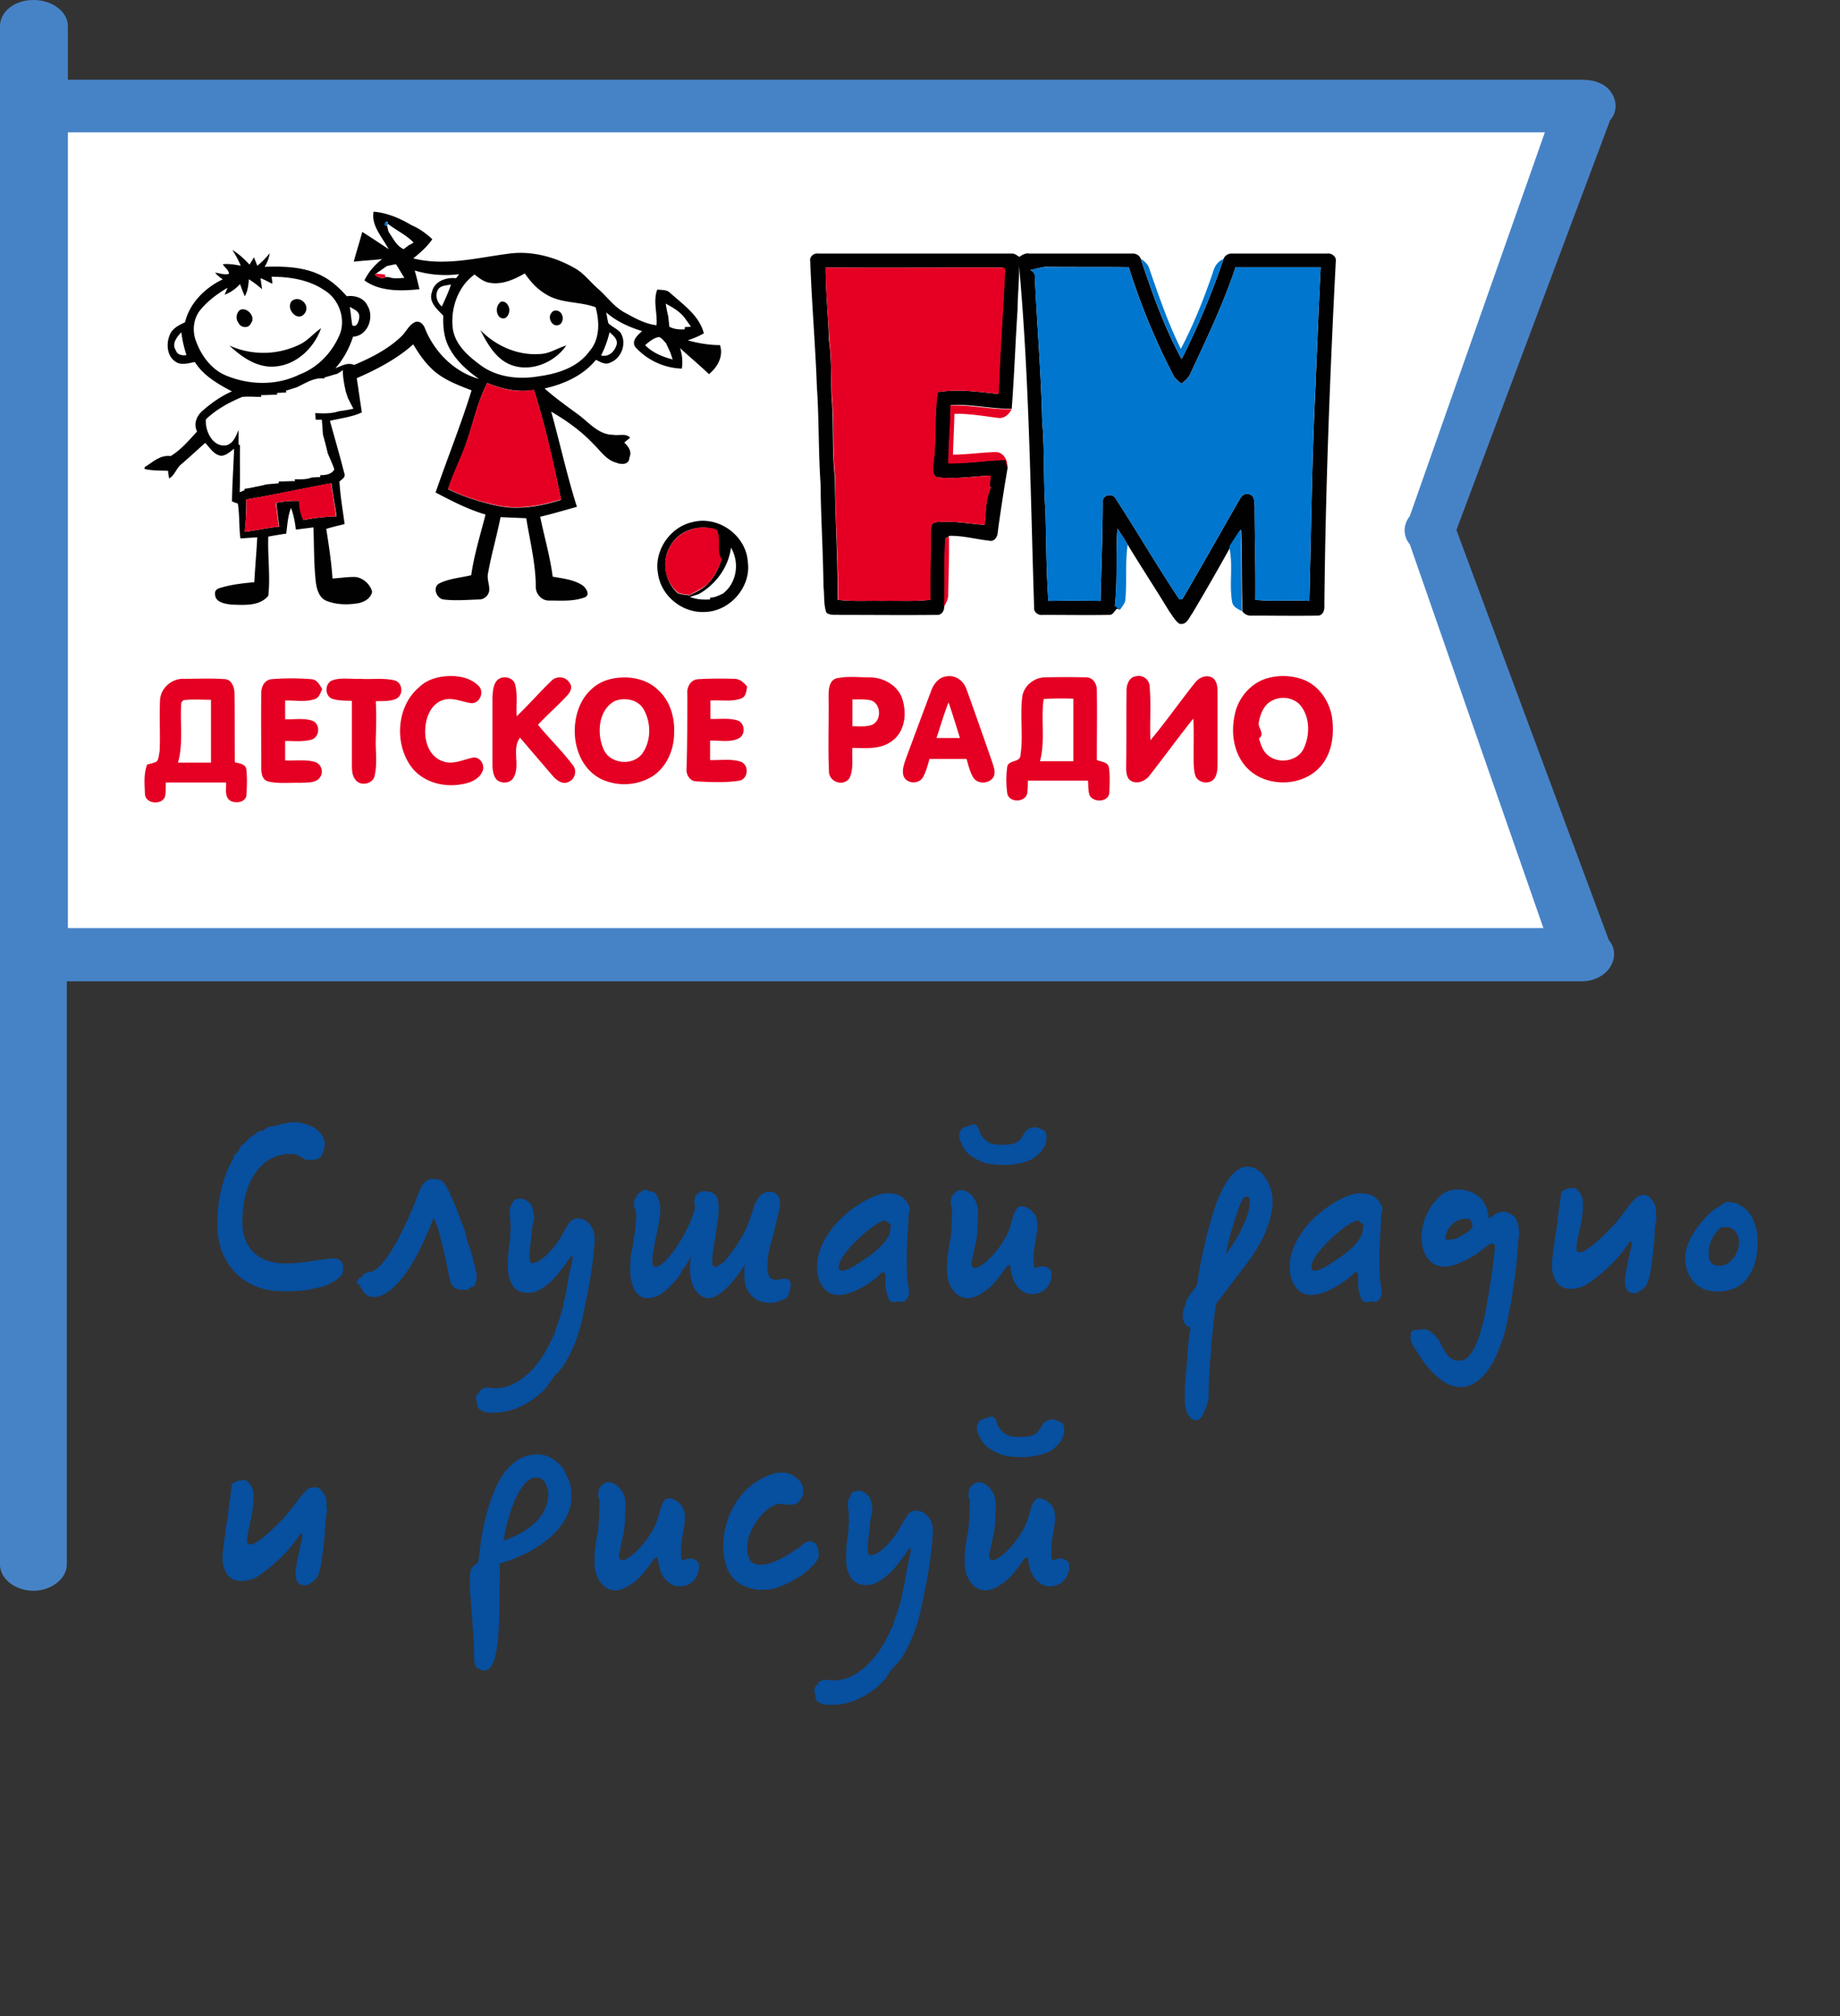 <svg width="63" height="69" fill="none" xmlns="http://www.w3.org/2000/svg"><rect width="100%" height="100%" fill="#333333" stroke="none"/><path d="M9.82 39.48l-.09.04a.401.401 0 00-.11.01 1.344 1.344 0 00-.6.3c-.16.147-.297.324-.41.53a2.719 2.719 0 00-.24.69c-.047.254-.07.514-.07.78 0 .434.127.777.38 1.03.26.254.627.38 1.1.38.153 0 .307-.007.46-.02.16-.02.31-.04.45-.06.147-.026.28-.046.4-.06.12-.02.22-.03.3-.03.153 0 .25.033.29.1.047.06.07.147.07.26 0 .007-.007.044-.02.11a.348.348 0 01-.03.1c-.047.053-.1.1-.16.14-.053.04-.117.08-.19.12a1.51 1.51 0 00-.09.05.445.445 0 00-.08.04.068.068 0 01-.05.02c-.013 0-.027.007-.04.02h-.05c-.007.007-.02.01-.04.01a.624.624 0 01-.21.04.193.193 0 01-.1.03.974.974 0 01-.1.02.62.62 0 01-.16.03 3.678 3.678 0 00-.18.02 4.8 4.8 0 01-.3.01h-.27c-.367 0-.69-.063-.97-.19a1.976 1.976 0 01-.7-.49 2.296 2.296 0 01-.43-.73 2.643 2.643 0 01-.14-.86c0-.42.043-.817.13-1.19.087-.38.217-.723.39-1.03a.2.2 0 00.05-.12c.013-.053.037-.087.07-.1a.354.354 0 00.11-.14.543.543 0 01.09-.15.21.21 0 00.09-.06.367.367 0 00.07-.09c.027 0 .043-.01.05-.03a.231.231 0 01.04-.06c.013 0 .027-.007.04-.02a.328.328 0 00.05-.04c.02-.013.053-.033.1-.06a.281.281 0 00.09-.09.798.798 0 01.12-.03.33.33 0 01.1-.02.126.126 0 01.07-.06.99.99 0 00.13-.08.903.903 0 00.16-.01.268.268 0 01.1-.02.99.99 0 01.26-.07 1.254 1.254 0 01.79.05.96.96 0 01.37.22c.14.14.21.287.21.44 0 .074-.02.164-.06.27a.662.662 0 01-.05.12.302.302 0 01-.16.12.727.727 0 01-.21.03h-.16a.28.28 0 01-.1-.06.226.226 0 00-.08-.04l-.06-.04a.57.57 0 00-.25-.07.164.164 0 00-.05.01.088.088 0 01-.04.01l-.08-.03zm6.15 4.67a.188.188 0 01-.06-.01h-.16a.246.246 0 01-.09-.02.65.65 0 01-.07-.04.188.188 0 00-.06-.01c0-.026-.013-.053-.04-.08a.266.266 0 01-.06-.09c-.026-.1-.06-.243-.1-.43a9.48 9.48 0 00-.13-.62c-.046-.22-.1-.437-.16-.65a3.004 3.004 0 00-.19-.52c-.16.407-.323.777-.49 1.11-.166.334-.34.62-.52.86-.173.233-.35.413-.53.54a.863.863 0 01-.53.2c-.1 0-.18-.026-.24-.08a.707.707 0 01-.14-.17 1.681 1.681 0 00-.1-.16c-.026-.053-.063-.08-.11-.08a.288.288 0 01.11-.11l-.05-.04a.11.11 0 00.05-.01l.04-.02c.054-.006.08-.023.08-.05-.006-.007-.01-.013-.01-.02v-.01a.214.214 0 01.12-.07c.06-.02.12-.037.18-.05.114-.027.234-.113.36-.26.127-.146.25-.32.37-.52a6.71 6.71 0 00.35-.65 12.01 12.01 0 00.51-1.18c.06-.146.097-.233.11-.26a.567.567 0 01.16-.21.36.36 0 01.25-.09c.127 0 .217.017.27.05.06.027.117.084.17.17.067.107.137.247.21.42.08.173.157.363.23.57l.06.14a.2.2 0 00.02.09.12.12 0 01.02.07.177.177 0 01.05.08c.014.027.027.07.04.13.04.08.067.17.08.27.014.1.05.217.11.35.074.233.13.44.17.62.047.18.07.307.07.38a.87.87 0 01-.01.13c0 .047-.01.07-.03.07a.176.176 0 01-.05.13c-.013.013-.033.02-.06.02a.127.127 0 00-.06.03.146.146 0 00-.07.05c-.013.02-.036.03-.07.03zm3.988.89c-.06.3-.143.587-.25.86-.1.273-.237.55-.41.83-.027.04-.06.084-.1.13l-.11.13a.395.395 0 01-.06.05 2.272 2.272 0 00-.22.3 1.15 1.15 0 01-.16.21c-.24.247-.51.44-.81.58a2.18 2.18 0 01-.99.22c-.187 0-.327-.037-.42-.11a1.018 1.018 0 01-.06-.05c-.007-.006-.013-.036-.02-.09-.014-.007-.017-.026-.01-.06 0-.033-.01-.056-.03-.07a.043.043 0 00.01-.03c0-.013-.007-.026-.02-.04a.026.026 0 01-.01-.02c.013-.013.02-.027.02-.04v-.02c-.007 0-.01-.003-.01-.01a.4.4 0 00.02-.05c0-.013.016-.03.05-.05 0-.026.013-.043.04-.05.02-.006.03-.03.03-.07a.614.614 0 01.11-.07c.04-.02.073-.03.1-.03.067 0 .117.003.15.01a.4.4 0 00.08.01h.08c.253 0 .483-.06.69-.18.213-.12.403-.27.57-.45.153-.166.287-.343.4-.53.113-.187.207-.363.28-.53a.696.696 0 01.05-.1.395.395 0 00.05-.09c.02-.08.046-.173.08-.28.04-.107.076-.21.11-.31l.1-.35v-.04a.42.42 0 01.02-.1c.053-.213.093-.413.12-.6.033-.193.066-.36.1-.5.033-.153.053-.253.06-.3a.554.554 0 00.02-.11c0-.026-.01-.04-.03-.04-.027 0-.05.017-.07.05-.02.034-.077.117-.17.25a6.77 6.77 0 01-.21.27c-.08.107-.177.21-.29.31-.107.1-.227.187-.36.26a.77.77 0 01-.39.11c-.254 0-.434-.087-.54-.26-.107-.18-.16-.38-.16-.6 0-.213.006-.397.02-.55l.05-.37a.528.528 0 00.01-.18.87.87 0 01.02-.19.514.514 0 00-.01-.1v-.1c0-.06-.004-.113-.01-.16a.626.626 0 00-.01-.12.46.46 0 01-.01-.09v-.1a.902.902 0 01.04-.15.707.707 0 00.05-.1.266.266 0 01.06-.09c0-.027.017-.04.05-.04a.33.33 0 00.1-.02.752.752 0 01.14-.01l.11.05c.046.027.09.06.13.1a.33.33 0 01.1.16c.04.16.06.277.06.35-.007.067-.023.15-.05.25-.02.093-.03.177-.03.25a3.558 3.558 0 00-.02.18c-.007.074-.017.15-.03.23l-.02.24c-.007.074-.01.137-.01.19 0 .14.037.21.11.21a.47.47 0 00.24-.09c.093-.06.186-.136.28-.23.093-.093.187-.2.28-.32.093-.127.173-.253.24-.38a4.68 4.68 0 01.21-.35.337.337 0 01.29-.16c.047 0 .1.01.16.03a.35.35 0 01.18.1.72.72 0 01.19.26c.033.087.05.21.05.37 0 .047-.007.133-.02.26-.007.12-.02.264-.04.43-.02.167-.047.354-.08.56-.034.2-.07.404-.11.61l-.15.72zm4.538-1.68a.11.11 0 00.06-.02c.02-.013.046-.03.08-.05l.11-.07a.58.58 0 00.09-.09.179.179 0 00.05-.05c.013-.026.026-.043.04-.05a.234.234 0 00.04-.06.229.229 0 01.03-.05c.013 0 .026-.013.04-.04.02-.027.04-.056.06-.09l.16-.21.04-.08a.229.229 0 01.04-.06c.113-.18.206-.366.28-.56.073-.193.136-.377.19-.55a1.269 1.269 0 01.22-.41.133.133 0 01.06-.05.224.224 0 00.07-.03.494.494 0 01.05-.03.123.123 0 01.07-.02h.08a.32.32 0 01.25.1c.066.067.1.15.1.25 0 .147-.027.313-.08.5-.047.187-.087.353-.12.5-.067.247-.124.46-.17.64-.04.18-.06.367-.06.56 0 .14.02.253.06.34.04.08.116.12.23.12.06 0 .11-.006.15-.02a.508.508 0 01.14-.02c.066 0 .12.02.16.06.04.04.06.107.06.2 0 .007-.004.02-.01.04 0 .027-.01.04-.03.04.013.014.02.033.02.06 0 .04-.024.06-.07.06.013.027.02.05.02.07 0 .047-.02.084-.06.11a.281.281 0 01-.11.07 7.162 7.162 0 01-.21.08.64.64 0 01-.22.04c-.174 0-.32-.027-.44-.08a.762.762 0 01-.28-.22.813.813 0 01-.16-.3 1.698 1.698 0 01-.04-.37v-.13c0-.047.003-.087.01-.12l.02-.1c-.1.153-.204.3-.31.44-.107.14-.217.264-.33.37-.107.107-.214.19-.32.25a.56.56 0 01-.29.1c-.174 0-.324-.09-.45-.27-.127-.18-.19-.43-.19-.75a2.554 2.554 0 01.04-.42l-.2.35a.257.257 0 01-.06.06.55.55 0 00-.1.18.402.402 0 01-.06.1c-.147.2-.314.373-.5.52a.891.891 0 01-.59.23c-.174 0-.314-.09-.42-.27-.107-.18-.16-.43-.16-.75 0-.18.01-.346.03-.5a4.466 4.466 0 01.07-.29.308.308 0 00.01-.13c0-.033.006-.077.02-.13a5.57 5.57 0 00.08-.74.57.57 0 00-.04-.23.587.587 0 01-.04-.22c0-.093.026-.157.08-.19l.04-.1c.02-.033.046-.05.08-.05a.584.584 0 01.08-.07.18.18 0 01.11-.03.25.25 0 01.13.03c.04.02.08.03.12.03.026 0 .05.014.07.04a.2.2 0 01.06.07c.033.053.063.12.09.2a.82.82 0 01.04.26c0 .14-.014.294-.04.46-.027.16-.06.324-.1.49-.034.167-.064.33-.09.49-.027.154-.04.29-.04.41 0 .1.036.15.11.15.086 0 .196-.066.33-.2.133-.133.266-.3.4-.5.133-.2.256-.416.37-.65.12-.24.203-.46.25-.66a.681.681 0 00-.01-.11.725.725 0 01-.01-.12c0-.113.033-.2.1-.26a.348.348 0 01.22-.09.9.9 0 01.19.02.3.3 0 01.17.07.33.33 0 01.11.17c.026.08.04.19.04.33s-.014.294-.04.46c-.02.16-.044.324-.07.49l-.08.49c-.02.154-.03.29-.03.41 0 .1.036.15.11.15zm5.832.75a1.651 1.651 0 01-.01-.2v-.23c0-.06-.01-.096-.03-.11-.013-.02-.026-.03-.04-.03-.026 0-.05.01-.07.03l-.07.07a2 2 0 01-.26.21c-.106.08-.223.154-.35.22-.126.074-.26.133-.4.18-.14.047-.27.07-.39.07a.634.634 0 01-.32-.08.797.797 0 01-.23-.22 1.037 1.037 0 01-.14-.3 1.566 1.566 0 01-.04-.36c0-.113.01-.227.03-.34.02-.073.044-.153.07-.24a2.733 2.733 0 01.16-.36.523.523 0 00.05-.08c.02-.027.04-.057.06-.09.1-.166.234-.333.4-.5.167-.166.347-.316.54-.45.2-.14.397-.25.59-.33.194-.087.364-.13.51-.13.1 0 .194.01.28.03a.62.62 0 01.41.32c.047.067.07.14.07.22 0 .034-.01.07-.03.11-.013.26-.026.5-.04.72a19.31 19.31 0 00-.03.57v.41c0 .207.007.394.02.56.02.167.04.287.06.36 0 .053-.003.1-.01.14a.21.21 0 01-.03.11.523.523 0 01-.05.08.275.275 0 01-.08.07.162.162 0 01-.07.02.22.22 0 01-.07-.01.22.22 0 00-.07-.01c-.046.007-.07.017-.07.03-.146 0-.233-.043-.26-.13a6.549 6.549 0 01-.09-.33zm.17-2.22a.096.096 0 01-.07-.03.231.231 0 01-.06-.04.096.096 0 00-.04-.05c-.093 0-.23.063-.41.19-.173.12-.35.267-.53.44-.18.167-.336.34-.47.52-.133.18-.2.33-.2.45 0 .08.037.12.11.12.04 0 .1-.013.18-.04.087-.033.187-.087.3-.16.087-.053.184-.117.29-.19a3.24 3.24 0 00.64-.53c.094-.106.167-.22.22-.34l.03-.18a.974.974 0 00.01-.16zm4.844 2.4a.55.55 0 01-.35-.11.826.826 0 01-.23-.25 1.358 1.358 0 01-.12-.31 2.054 2.054 0 01-.05-.29c-.013-.02-.026-.03-.04-.03-.026 0-.06.024-.1.07-.04.053-.086.12-.14.2a6.113 6.113 0 01-.22.28 1.91 1.91 0 01-.46.4c-.18.12-.346.18-.5.18-.193 0-.36-.09-.5-.27-.14-.18-.21-.43-.21-.75 0-.16.01-.313.03-.46a6.92 6.92 0 01.07-.43c.027-.133.044-.273.05-.42.007-.147.014-.306.02-.48v-.15a.863.863 0 00.01-.12c0-.013-.003-.023-.01-.03a.112.112 0 01-.03-.08.292.292 0 00-.01-.07v-.05a.18.18 0 00.01-.06.37.37 0 01.12-.23c.067-.066.14-.1.22-.1.094 0 .18.03.26.09.087.06.157.137.21.23.047.074.077.15.09.23.02.073.03.147.03.22a.825.825 0 01-.01.15v.11c0 .053-.003.114-.01.18 0 .067-.003.137-.01.21l-.02.2a1.36 1.36 0 01-.02.14l-.05.2c-.013.08-.03.16-.05.24-.013.074-.026.14-.04.2a.74.74 0 00-.02.12c0 .053.01.09.03.11a.22.22 0 00.09.04c.06 0 .15-.043.27-.13.127-.093.254-.213.38-.36.134-.146.254-.313.36-.5.114-.193.194-.386.24-.58.054-.213.107-.356.16-.43.054-.08.107-.12.16-.12a.55.55 0 01.38.17c.127.113.19.28.19.5 0 .113-.013.23-.04.35l-.05.31a2.42 2.42 0 00-.03.23 3.47 3.47 0 00-.01.26v.17c.007.06.02.103.04.13.014 0 .04-.006.08-.02a.54.54 0 01.22-.04.36.36 0 01.18.07l.05.05a.229.229 0 01.04.06v.16a.864.864 0 01-.05.21.646.646 0 01-.12.19.526.526 0 01-.2.15.643.643 0 01-.29.06zm-.93-4.42c-.213 0-.403-.013-.57-.04a1.576 1.576 0 01-.5-.21 1.042 1.042 0 01-.31-.27 1.899 1.899 0 01-.17-.35.41.41 0 01-.02-.13c0-.093.03-.17.09-.23a.273.273 0 01.12-.07l.14-.04a.223.223 0 00.07-.03.2.2 0 01.09-.02c.034 0 .067.02.1.06a.47.47 0 01.09.2.6.6 0 00.15.23.666.666 0 00.28.18c.094.02.214.03.36.03.18 0 .324-.02.43-.06.107-.04.204-.14.29-.3.08-.16.217-.24.41-.24.034 0 .074.014.12.04l.13.05c.08.033.12.123.12.27a.597.597 0 01-.05.25 1.057 1.057 0 01-.7.58 2.42 2.42 0 01-.67.1zm6.272 8.55a1.153 1.153 0 01-.1-.29c-.014-.1-.02-.233-.02-.4 0-.173.01-.363.03-.57.02-.206.04-.45.06-.73.006-.113.016-.257.03-.43.02-.173.046-.363.08-.57a.188.188 0 01-.12-.05.34.34 0 01-.08-.09.572.572 0 01-.07-.25c0-.073.006-.136.02-.19a.905.905 0 01.07-.18c0-.047.013-.1.04-.16.026-.053.06-.11.1-.17l.25-.34.09-.53c.053-.293.123-.63.21-1.01.093-.38.206-.776.34-1.19.046-.14.106-.287.18-.44a2.75 2.75 0 01.25-.44 1.61 1.61 0 01.3-.33.57.57 0 01.35-.13.64.64 0 01.37.11.94.94 0 01.27.29c.08.114.14.24.18.38.04.14.06.273.06.4 0 .2-.03.4-.09.6-.054.2-.124.393-.21.58a5.283 5.283 0 01-.56.92l-1.08 1.42a.262.262 0 00-.01.08c-.02.14-.04.29-.06.45-.014.167-.03.324-.05.47a15.15 15.15 0 01-.04.38c-.007.114-.01.19-.01.23-.034.373-.057.683-.07.93-.007.253-.01.453-.01.6 0 .047-.007.1-.02.16a1.573 1.573 0 01-.12.36.727.727 0 01-.06.14.382.382 0 01-.13.14c-.04.027-.07.04-.09.04a.264.264 0 01-.15-.04.831.831 0 01-.13-.15zm1.29-5.5c.106-.14.21-.29.31-.45.1-.16.186-.32.26-.48.08-.16.14-.313.18-.46.046-.153.07-.287.07-.4 0-.12-.04-.18-.12-.18-.047 0-.094.04-.14.12a2.26 2.26 0 00-.13.3c-.04.114-.08.237-.12.37l-.12.38a9.215 9.215 0 00-.15.61l-.04.19zm4.536 1.19a1.651 1.651 0 01-.01-.2v-.23c0-.06-.01-.096-.03-.11-.013-.02-.027-.03-.04-.03-.027 0-.05.01-.07.03l-.07.07c-.06.06-.147.13-.26.21a2.61 2.61 0 01-.35.22c-.127.074-.26.133-.4.18-.14.047-.27.07-.39.07a.634.634 0 01-.32-.08.796.796 0 01-.23-.22 1.037 1.037 0 01-.14-.3 1.566 1.566 0 01-.04-.36c0-.113.01-.227.03-.34.02-.073.043-.153.07-.24a2.714 2.714 0 01.16-.36.53.53 0 00.05-.08c.02-.027.04-.057.06-.09.1-.166.233-.333.4-.5.167-.166.347-.316.54-.45.2-.14.397-.25.59-.33.193-.087.363-.13.51-.13.1 0 .193.01.28.03a.62.62 0 01.41.32c.047.067.07.14.07.22 0 .034-.01.07-.03.11-.013.26-.027.5-.04.72a19.31 19.31 0 00-.03.57v.41c0 .207.007.394.02.56.02.167.04.287.06.36a.87.87 0 01-.01.14.21.21 0 01-.03.11.53.53 0 01-.05.08.275.275 0 01-.08.07.162.162 0 01-.07.02.22.22 0 01-.07-.01.22.22 0 00-.07-.01c-.047.007-.07.017-.07.03-.147 0-.233-.043-.26-.13a6.549 6.549 0 01-.09-.33zm.17-2.22a.096.096 0 01-.07-.03.231.231 0 01-.06-.04.096.096 0 00-.04-.05c-.093 0-.23.063-.41.19-.173.12-.35.267-.53.44-.18.167-.337.34-.47.52-.133.18-.2.33-.2.45 0 .08.037.12.11.12.04 0 .1-.013.18-.04.087-.033.187-.087.3-.16.087-.053.183-.117.29-.19a3.251 3.251 0 00.64-.53 1.35 1.35 0 00.22-.34c.013-.086.023-.146.03-.18a.974.974 0 00.01-.16zm3.324 5.58a.926.926 0 01-.38-.08 1.51 1.51 0 01-.34-.21 3.134 3.134 0 01-.31-.29 5.49 5.49 0 01-.26-.32l-.18-.28a5.737 5.737 0 01-.17-.26.66.66 0 00-.04-.11.143.143 0 01-.02-.08c-.007-.007-.01-.027-.01-.06a.11.11 0 01.01-.05.088.088 0 00.01-.04.076.076 0 00-.01-.03v-.03c0-.007.007-.023.02-.05.013-.02.04-.036.08-.05a.43.43 0 01.11-.02l.05.01c.013 0 .023-.003.03-.01h.02a.356.356 0 01.13-.02c.113 0 .243.073.39.22a.957.957 0 01.18.25c.047.1.097.194.15.28a.82.82 0 00.19.23c.073.067.173.1.3.1s.237-.05.33-.15c.093-.1.173-.227.24-.38.073-.153.133-.32.18-.5a7.872 7.872 0 00.23-1.06c.04-.22.077-.443.11-.67.04-.233.07-.453.09-.66a6.77 6.77 0 00.05-.51c-.027-.053-.057-.08-.09-.08a.268.268 0 00-.13.05 2.755 2.755 0 00-.27.2c-.06.053-.14.11-.24.17a3.195 3.195 0 01-.68.32c-.113.034-.217.05-.31.05a.708.708 0 01-.37-.09.955.955 0 01-.25-.24 1.11 1.11 0 01-.13-.33c-.027-.12-.04-.24-.04-.36 0-.306.083-.61.25-.91.087-.166.213-.327.38-.48a.843.843 0 01.59-.23c.24 0 .46.06.66.18.227.16.36.383.4.67a.146.146 0 01.01.09c0 .02.007.037.02.05l.12-.08a.554.554 0 01.16-.1.644.644 0 01.25-.05.5.5 0 01.2.08.4.4 0 01.2.17c.013.034.03.08.05.14.02.06.03.117.03.17a.4.4 0 01.01.08c.007.02.01.037.01.05v.05c-.013.087-.033.303-.06.65-.02.34-.067.747-.14 1.22-.047.334-.1.637-.16.91-.053.28-.107.514-.16.7-.053.18-.123.373-.21.58-.08.207-.183.4-.31.58-.12.18-.26.327-.42.44a.892.892 0 01-.55.18zm-.42-5.04a.874.874 0 00.45-.13c.153-.086.277-.176.37-.27v-.04c.007-.007.01-.017.01-.03a.361.361 0 00-.08-.21c-.02-.026-.05-.04-.09-.04-.233 0-.413.07-.54.21a.812.812 0 00-.22.44c0 .047.033.07.1.07zm6.833 1.47a.402.402 0 01-.06.1.516.516 0 01-.1.11 1.3 1.3 0 01-.15.1.227.227 0 01-.15.05.353.353 0 01-.14-.03.21.21 0 01-.14-.14.645.645 0 01-.04-.24v-.1a14.104 14.104 0 01.2-1 .833.833 0 00.03-.22c0-.026-.006-.04-.02-.04-.026 0-.056.023-.09.07a4.393 4.393 0 01-.46.58c-.113.12-.256.257-.43.41-.16.14-.33.27-.51.39-.18.114-.376.17-.59.17a.552.552 0 01-.47-.23.951.951 0 01-.16-.54c0-.067.004-.143.01-.23a2.82 2.82 0 00.03-.27l.04-.26c.014-.087.02-.157.02-.21.014-.087.034-.2.06-.34.027-.14.04-.257.04-.35l.05-.34a.93.93 0 00.02-.18.966.966 0 01.03-.16.297.297 0 00.01-.07v-.07c0-.053.014-.083.04-.09a.45.45 0 01.16-.08.231.231 0 01.13-.02c.04 0 .067-.007.08-.02.074 0 .144.047.21.14a.652.652 0 01.12.25c.007.02.01.05.01.09v.12c0 .114-.006.224-.02.33a8.56 8.56 0 01-.05.34l-.05.2c-.013.08-.03.16-.05.24-.013.08-.026.154-.04.22-.006.06-.01.104-.01.13a.3.3 0 00.02.11c.02.027.057.04.11.04.06 0 .15-.043.27-.13.12-.086.247-.19.38-.31.14-.127.274-.257.4-.39.134-.14.24-.263.32-.37.127-.166.23-.303.31-.41.087-.106.164-.19.23-.25.067-.066.167-.1.3-.1.067 0 .124.027.17.08a.918.918 0 01.13.16c.054.087.08.184.08.29 0 .1.007.203.02.31a.178.178 0 01-.02.08.177.177 0 00-.02.08l-.02.26-.02.33a14.6 14.6 0 01-.1.86 2.58 2.58 0 01-.11.51l-.01.04zm2.376.3a1.15 1.15 0 01-.5-.1.987.987 0 01-.33-.26 1.37 1.37 0 01-.2-.36 1.386 1.386 0 01.06-.97c.08-.18.177-.346.29-.5l.14-.18c.06-.073.12-.14.18-.2.067-.067.13-.127.19-.18a.627.627 0 01.16-.11.795.795 0 00.2-.13.257.257 0 01.19-.07c.16 0 .303.04.43.12a.98.98 0 01.32.3c.087.127.15.27.19.43.047.16.07.323.07.49 0 .527-.117.947-.35 1.26-.233.307-.58.46-1.04.46zm.24-2.2a.327.327 0 00-.08.01c-.027 0-.05.01-.07.03a1.5 1.5 0 00-.26.35c-.033.06-.063.14-.09.24-.02.093-.03.197-.03.31 0 .114.03.207.09.28.06.067.157.1.29.1.08 0 .16-.02.24-.06a.774.774 0 00.21-.18.98.98 0 00.15-.26c.04-.1.06-.206.06-.32a.53.53 0 00-.12-.34.362.362 0 00-.3-.16h-.09zM10.9 53.9a.396.396 0 01-.06.1.516.516 0 01-.1.11 1.46 1.46 0 01-.15.1.227.227 0 01-.15.05.353.353 0 01-.14-.03.21.21 0 01-.14-.14.645.645 0 01-.04-.24v-.1a14.104 14.104 0 01.2-1 .833.833 0 00.03-.22c0-.026-.007-.04-.02-.04-.027 0-.057.023-.09.07a4.38 4.38 0 01-.46.58c-.113.12-.257.257-.43.41-.16.14-.33.27-.51.39-.18.114-.377.17-.59.17a.552.552 0 01-.47-.23.952.952 0 01-.16-.54c0-.067.003-.143.01-.23.013-.087.023-.176.03-.27.013-.093.027-.18.04-.26.013-.087.02-.157.02-.21.013-.087.033-.2.06-.34.027-.14.04-.257.04-.35l.05-.34a.928.928 0 00.02-.18.98.98 0 01.03-.16.294.294 0 00.01-.07v-.07c0-.053.013-.083.04-.09a.45.45 0 01.16-.08.238.238 0 01.13-.02c.04 0 .067-.007.08-.02.073 0 .143.047.21.14a.65.65 0 01.12.25c.007.02.01.05.01.09v.12c0 .114-.007.224-.02.33-.013.107-.03.22-.05.34l-.05.2c-.013.08-.03.16-.05.24-.013.08-.027.154-.04.22-.007.06-.01.104-.01.13a.3.3 0 00.02.11c.02.027.057.04.11.04.06 0 .15-.043.27-.13.12-.086.247-.19.38-.31.14-.127.273-.257.4-.39.133-.14.24-.263.32-.37.127-.166.23-.303.31-.41a2.32 2.32 0 01.23-.25c.067-.066.167-.1.3-.1.067 0 .123.027.17.08a.914.914 0 01.13.16c.053.087.08.184.08.29 0 .1.007.203.02.31a.178.178 0 01-.02.08.178.178 0 00-.02.08c-.007.074-.013.16-.02.26l-.02.33c-.033.36-.067.647-.1.86a2.573 2.573 0 01-.11.51l-.01.04zm5.504 3.2a.13.13 0 01-.12-.07.56.56 0 01-.04-.16 1.282 1.282 0 01-.01-.16c0-.253-.01-.503-.03-.75a23.11 23.11 0 00-.05-.72 15.85 15.85 0 00-.05-.64c-.013-.2-.02-.38-.02-.54 0-.12.007-.21.02-.27a.45.45 0 01.07-.15.288.288 0 01.09-.09.901.901 0 00.11-.08c.034-.273.064-.503.09-.69.027-.187.05-.33.07-.43.18-.873.424-1.52.73-1.94.314-.42.687-.63 1.12-.63.207 0 .387.05.54.15.16.1.294.233.4.4.014.027.03.064.05.11.02.04.03.07.03.09.02.027.04.063.06.11a.573.573 0 01.06.18 2.029 2.029 0 01.04.39c0 .3-.08.577-.24.83-.153.247-.35.467-.59.66a4 4 0 01-.8.5 5.46 5.46 0 01-.82.31c-.006.434-.01.84-.01 1.22s-.01.724-.03 1.03a4.95 4.95 0 01-.09.8c-.04.22-.1.383-.18.49a.274.274 0 01-.15.1.392.392 0 01-.05.02.164.164 0 01-.05.01.146.146 0 01-.09-.03.395.395 0 00-.06-.05zm2.22-6.42a.38.38 0 00-.28-.11c-.113 0-.223.053-.33.16-.106.107-.21.257-.31.45-.093.187-.18.41-.26.67a7.09 7.09 0 00-.2.85.026.026 0 01-.01.02v.01c.494-.166.874-.39 1.14-.67.267-.28.4-.603.4-.97a.36.36 0 00-.02-.12l-.04-.12a.247.247 0 01-.03-.06c0-.026-.006-.047-.02-.06l-.04-.05zm4.648 3.61a.55.55 0 01-.35-.11.826.826 0 01-.23-.25 1.358 1.358 0 01-.12-.31 2.054 2.054 0 01-.05-.29c-.013-.02-.027-.03-.04-.03-.027 0-.06.024-.1.07-.04.053-.087.12-.14.2a6.113 6.113 0 01-.22.28 1.91 1.91 0 01-.46.4c-.18.12-.347.18-.5.18-.193 0-.36-.09-.5-.27-.14-.18-.21-.43-.21-.75 0-.16.01-.313.03-.46.02-.153.043-.297.07-.43.027-.133.043-.273.05-.42l.02-.48v-.15a.863.863 0 00.01-.12c0-.013-.003-.023-.01-.03a.112.112 0 01-.03-.08.292.292 0 00-.01-.07v-.05a.18.18 0 00.01-.06.37.37 0 01.12-.23c.067-.066.14-.1.22-.1.093 0 .18.03.26.09.087.06.157.137.21.23.047.074.077.15.09.23.02.073.03.147.03.22a.825.825 0 01-.01.15v.11c0 .053-.003.114-.01.18 0 .067-.003.137-.01.21l-.02.2c-.007.06-.013.107-.02.14l-.05.2c-.013.08-.03.16-.05.24-.013.074-.027.14-.04.2a.74.74 0 00-.02.12c0 .053.01.09.03.11a.22.22 0 00.09.04c.06 0 .15-.043.27-.13a2.33 2.33 0 00.38-.36c.133-.146.253-.313.36-.5a2.15 2.15 0 00.24-.58c.053-.213.107-.356.16-.43.053-.08.107-.12.16-.12a.55.55 0 01.38.17c.127.113.19.28.19.5 0 .113-.013.23-.04.35l-.05.31a2.42 2.42 0 00-.03.23c-.007.08-.01.167-.01.26v.17c.007.06.02.103.04.13a.3.3 0 00.08-.02.54.54 0 01.22-.04.36.36 0 01.18.07l.05.05a.229.229 0 01.04.06v.16a.864.864 0 01-.05.21.646.646 0 01-.12.19.526.526 0 01-.2.15.643.643 0 01-.29.06zm4.593-1.5c.04.014.073.047.1.1.046.093.07.203.07.33a.3.3 0 01-.05.16.497.497 0 01-.09.13c-.067.067-.127.13-.18.19a1.595 1.595 0 01-.19.16c-.074.053-.17.114-.29.18a2.311 2.311 0 01-.36.19c-.087.04-.164.07-.23.09a.897.897 0 01-.19.06.876.876 0 01-.19.02 2.45 2.45 0 01-.24.01 1.15 1.15 0 01-.38-.07 1.28 1.28 0 01-.27-.11 1.126 1.126 0 01-.47-.53 2.183 2.183 0 01-.14-.83 2.818 2.818 0 01.25-1.11c.08-.166.166-.316.26-.45a2.588 2.588 0 01.51-.52 3.22 3.22 0 01.28-.18c.1-.053.206-.1.32-.14.113-.047.253-.07.42-.07.166 0 .323.064.47.19a.541.541 0 01.22.55.395.395 0 01-.03.08.503.503 0 01-.16.22c-.054.04-.14.06-.26.06-.074 0-.13-.003-.17-.01a.564.564 0 00-.17-.02c-.107 0-.227.047-.36.14a1.611 1.611 0 00-.36.35c-.114.147-.21.31-.29.49-.074.173-.11.35-.11.53 0 .167.03.303.09.41.066.107.186.16.36.16.153 0 .296-.026.43-.08.14-.06.253-.113.34-.16a2.64 2.64 0 00.24-.14c.1-.067.186-.123.26-.17a.83.83 0 00.16-.12.47.47 0 01.12-.09.576.576 0 01.17-.04c.04 0 .076.014.11.04zm3.675 2.25c-.06.3-.143.587-.25.86-.1.273-.237.55-.41.83-.027.04-.06.084-.1.13l-.11.13a.395.395 0 01-.06.05 2.289 2.289 0 00-.22.3 1.145 1.145 0 01-.16.21c-.24.247-.51.44-.81.58-.293.147-.623.22-.99.22-.187 0-.327-.037-.42-.11a1.098 1.098 0 01-.06-.05c-.007-.006-.013-.036-.02-.09-.013-.007-.017-.026-.01-.06 0-.033-.01-.056-.03-.07.007-.006.01-.017.01-.03 0-.013-.007-.026-.02-.04a.026.026 0 01-.01-.02c.013-.013.02-.027.02-.04v-.02c-.007 0-.01-.003-.01-.01a.386.386 0 00.02-.05c0-.013.017-.03.05-.05 0-.026.013-.043.04-.05.02-.006.03-.03.03-.07a.614.614 0 01.11-.07c.04-.02.073-.03.1-.03.067 0 .117.003.15.01a.4.4 0 00.08.01h.08c.253 0 .483-.06.69-.18.213-.12.403-.27.57-.45a3.35 3.35 0 00.4-.53c.113-.187.207-.363.28-.53a.696.696 0 01.05-.1.391.391 0 00.05-.09c.02-.08.047-.173.08-.28.04-.107.077-.21.11-.31l.1-.35v-.04c0-.02.007-.053.02-.1.053-.213.093-.413.12-.6.033-.193.067-.36.1-.5.033-.153.053-.253.06-.3a.554.554 0 00.02-.11c0-.026-.01-.04-.03-.04-.027 0-.05.017-.07.05-.02.034-.077.117-.17.25a6.588 6.588 0 01-.21.27c-.08.107-.177.21-.29.31-.107.1-.227.187-.36.26a.77.77 0 01-.39.11c-.253 0-.433-.087-.54-.26-.107-.18-.16-.38-.16-.6 0-.213.007-.397.02-.55l.05-.37a.526.526 0 00.01-.18.9.9 0 01.02-.19.506.506 0 00-.01-.1v-.1c0-.06-.003-.113-.01-.16a.618.618 0 00-.01-.12.46.46 0 01-.01-.09v-.1a.912.912 0 01.04-.15.696.696 0 00.05-.1.266.266 0 01.06-.09c0-.027.017-.04.05-.04a.33.33 0 00.1-.02.752.752 0 01.14-.01l.11.05c.047.027.09.06.13.1a.33.33 0 01.1.16c.04.16.06.277.06.35a1.64 1.64 0 01-.05.25c-.02.093-.03.177-.03.25a3.678 3.678 0 00-.02.18c-.007.074-.017.15-.03.23l-.02.24c-.007.074-.01.137-.01.19 0 .14.037.21.11.21.067 0 .147-.03.24-.09s.187-.136.28-.23c.093-.093.187-.2.28-.32.093-.127.173-.253.24-.38a4.68 4.68 0 01.21-.35.337.337 0 01.29-.16c.047 0 .1.01.16.03a.348.348 0 01.18.1.718.718 0 01.19.26c.033.087.05.21.05.37 0 .047-.007.133-.02.26-.007.12-.02.264-.04.43-.02.167-.047.354-.08.56-.033.2-.07.404-.11.61l-.15.72zm4.408-.75a.55.55 0 01-.35-.11.826.826 0 01-.23-.25 1.358 1.358 0 01-.12-.31 2.04 2.04 0 01-.05-.29c-.014-.02-.027-.03-.04-.03-.027 0-.06.024-.1.07-.04.053-.087.12-.14.2a6.185 6.185 0 01-.22.28c-.127.154-.28.287-.46.4-.18.12-.347.18-.5.18-.194 0-.36-.09-.5-.27-.14-.18-.21-.43-.21-.75 0-.16.01-.313.03-.46.02-.153.043-.297.07-.43.026-.133.043-.273.05-.42l.02-.48v-.15a.863.863 0 00.01-.12.045.045 0 00-.01-.03.11.11 0 01-.03-.08.292.292 0 00-.01-.07v-.05a.21.21 0 00.01-.06.37.37 0 01.12-.23c.066-.066.14-.1.22-.1.093 0 .18.03.26.09.086.06.156.137.21.23.046.074.076.15.09.23.02.073.03.147.03.22a.825.825 0 01-.01.15v.11c0 .053-.004.114-.01.18 0 .067-.004.137-.01.21l-.02.2a2.31 2.31 0 01-.02.14l-.05.2c-.014.08-.03.16-.05.24l-.04.2c-.014.06-.02.1-.02.12 0 .053.01.09.03.11a.22.22 0 00.09.04c.06 0 .15-.043.27-.13.126-.093.253-.213.38-.36.133-.146.253-.313.36-.5a2.15 2.15 0 00.24-.58c.053-.213.106-.356.16-.43.053-.08.106-.12.16-.12a.55.55 0 01.38.17c.126.113.19.28.19.5 0 .113-.014.23-.04.35l-.05.31a2.42 2.42 0 00-.03.23c-.007.08-.01.167-.01.26v.17c.006.06.02.103.04.13a.33.33 0 00.08-.02.54.54 0 01.22-.04c.046 0 .106.023.18.07l.05.05a.231.231 0 01.04.06v.16a.65.65 0 01-.17.4.527.527 0 01-.2.15.643.643 0 01-.29.06zm-.93-4.42c-.214 0-.404-.013-.57-.04a1.575 1.575 0 01-.5-.21 1.04 1.04 0 01-.31-.27 1.893 1.893 0 01-.17-.35.41.41 0 01-.02-.13c0-.093.03-.17.09-.23a.272.272 0 01.12-.07l.14-.04a.223.223 0 00.07-.03.2.2 0 01.09-.02c.033 0 .066.02.1.06a.47.47 0 01.09.2c.026.08.076.157.15.23a.666.666 0 00.28.18c.093.02.213.03.36.03.18 0 .323-.02.43-.06.106-.04.203-.14.29-.3.08-.16.216-.24.41-.24.033 0 .073.014.12.04l.13.05c.08.033.12.123.12.27a.598.598 0 01-.05.25 1.057 1.057 0 01-.7.58 2.43 2.43 0 01-.67.1z" fill="#074F9F"/><path d="M49.867 18.14L55.13 4.112c.239-.264.239-.641.05-.93-.188-.302-.565-.453-.992-.453H2.324V.893c0-.49-.527-.893-1.18-.893C.476 0 0 .415 0 .893V53.55c0 .49.528.894 1.143.894.616 0 1.144-.416 1.144-.894V33.587h51.852c.427 0 .804-.189.992-.49.188-.303.188-.642-.05-.932L49.867 18.14z" fill="#4683C6"/><path d="M2.325 31.751V4.529h50.57l-4.624 13.133c-.238.302-.238.68 0 .969l4.574 13.133H2.325v-.013z" fill="#fff"/><path fill-rule="evenodd" clip-rule="evenodd" d="M12.792 7.245c.465.038.904.227 1.306.466.264.113.49.276.704.478-.176.251-.415.465-.653.654 1.093.276 2.198-.025 3.291-.164.767-.1 1.558.113 2.224.49.327.177.54.479.817.718.289.251.515.578.854.78.364.201.729.415 1.143.465.038-.402-.125-.83.026-1.22.138.013.301 0 .414.088.453.415 1.018.78 1.181 1.409-.176.1-.364.176-.552.239.364.1.728.163 1.105.163.126.39-.088.755-.377.994-.314-.302-.666-.591-.992-.893.075.226.1.465.062.704a2.25 2.25 0 01-1.595-.742c-.138-.213.088-.415.238-.54-.44-.139-.879-.328-1.23-.642.024.126.037.252.075.377.125.113.276.176.402.302.238.34.063.88-.327 1.032-.176.1-.352-.013-.503-.088-.44.54-1.093.83-1.759.98.352.315.742.592 1.119.869.39.277.716.717 1.231.717.188.037.44-.063.578.1-.05.038-.15.126-.201.164.138.138.276.302.176.516 0 .239-.264.251-.44.176-.352-.088-.553-.415-.804-.654-.415-.44-.917-.793-1.432-1.095.301 1.082.54 2.19.88 3.258-.416.114-.83.24-1.257.34.138.68.339 1.359.427 2.05.352.063.729.101 1.03.302.113.088.264.315.076.403-.39.15-.817.113-1.22.113-.25.013-.464-.214-.464-.465 0-.793-.201-1.573-.327-2.353l-.88-.037c-.125.641-.313 1.27-.426 1.912-.05.213.062.415.037.616a.353.353 0 01-.351.29c-.402.012-.817.05-1.22 0-.225-.038-.376-.403-.15-.542.34-.176.741-.2 1.106-.289.1-.704.314-1.384.49-2.076-.603-.176-1.156-.465-1.71-.754.403-1.17.868-2.315 1.232-3.497-.49-.189-1.005-.378-1.382-.755-.251-.24-.44-.528-.615-.818-.566.503-1.244.856-1.935 1.158.063.39.113.78.176 1.17-.352.163-.73.2-1.094.289.164.591.34 1.195.49 1.786.063.138-.075.214-.163.29.025.49.113.968.176 1.459-.213.05-.427.1-.628.163.088.566.176 1.132.213 1.698.264-.012.528-.063.805-.05.25.038.49.252.552.503-.05.252-.314.378-.54.403-.34.05-.69.037-1.018-.088-.276-.114-.351-.44-.377-.717-.062-.592-.05-1.195-.075-1.8l-.603.076a3.014 3.014 0 00-.163-.742c-.113.277-.126.591-.164.88-.2.026-.414.064-.615.101-.025.68.075 1.359 0 2.026-.302.364-.83.314-1.257.302-.226-.026-.578-.076-.565-.378-.013-.126.1-.176.201-.201.377-.113.754-.151 1.143-.189.025-.516.076-1.031.1-1.535l-.577.038c-.05-.39-.025-.805-.088-1.195-.05-.012-.15-.05-.201-.075.012-.604.05-1.195.075-1.8-.138.101-.276.24-.452.24-.251-.038-.377-.277-.54-.44-.277.251-.553.503-.83.742-.163.138-.213.365-.402.478-.012-.063-.037-.189-.037-.264-.264-.013-.54 0-.804-.063v-.063c.276-.164.527-.428.892-.378.351-.213.628-.54.904-.842-.138-.277 0-.567.226-.743.29-.251.616-.478.968-.629-.478-.251-.98-.54-1.27-1.006-.213.038-.476.126-.665-.013-.301-.2-.327-.641-.176-.956.1-.2.314-.301.503-.39.163-.666.69-1.182 1.294-1.471a1.143 1.143 0 01-.264-.227c.15.013.314.088.477.038-.012-.138-.15-.214-.213-.327.2-.025.414.013.615.05a3.208 3.208 0 00-.289-.54c.227.138.415.314.591.503.05-.089.1-.164.15-.252.038.1.076.189.114.29.163-.127.301-.277.427-.428a1.232 1.232 0 01-.176.465c.679-.025 1.395 0 1.998.327.314.164.578.415.816.68.264-.038.578.05.704.314.251.402.013 1.044-.49 1.07-.126.39-.327.766-.603 1.08.201-.075.415-.213.64-.112.591-.252 1.17-.541 1.634-.994.163-.164.251-.39.465-.478.138-.05.264.075.314.189.314.817 1.005 1.522 1.86 1.76-.428-.301-.83-.666-1.056-1.144-.15-.315-.176-.68-.163-1.019-.201-.214-.515-.465-.39-.805.076-.377.49-.516.83-.478.025-.038.075-.1.1-.138a3.645 3.645 0 01-1.52-.126c.063.214.113.428.163.641-.628.063-1.344.088-1.885-.302.139-.289.352-.528.604-.73-.327.039-.641.051-.968.089.088-.34.201-.68.29-1.019.3.189.602.39.904.591-.239-.44-.603-.817-.515-1.283zm.465.478c.012.076.025.139.05.214.15.214.264.478.515.591l.163-.126c.05-.025.138-.075.176-.1-.251-.264-.59-.415-.88-.642-.012-.201-.213.088-.024.063zm-.013 1.384l-.377.264-.038.013c.063.1.264.176.377.1h.1c.177.063.365.038.541.025-.1-.15-.188-.314-.289-.465-.1.013-.201.038-.314.063zm3.493.566c-.189-.038-.34-.164-.49-.277-.578.415-.83 1.183-.742 1.862.088.553.528.93.955 1.245.566.415 1.307.49 1.973.378.653-.088 1.344-.302 1.746-.856.365-.415.352-1.006.214-1.51-.54-.2-1.169-.125-1.671-.427-.314-.176-.553-.44-.754-.73-.377.214-.791.403-1.231.315zm-7.438-.201a1.8 1.8 0 01.025.239c-.138-.063-.264-.139-.402-.189.012.126.038.252.05.377a3.037 3.037 0 00-.452-.34c-.013.202-.038.403-.138.58-.063-.139-.113-.277-.164-.416a1.36 1.36 0 01-.527.365l.1-.239c-.34.201-.666.44-.917.742-.251.29-.302.73-.163 1.082.176.49.515.956 1.005 1.17.804.34 1.746.365 2.538-.025.64-.24 1.143-.78 1.394-1.41.189-.54-.063-1.194-.553-1.483-.527-.353-1.18-.453-1.796-.453zm5.691.453c-.1.188-.025.427.139.566.113-.252.226-.491.314-.755-.151.038-.365.025-.453.189zm7.803.465c.025.15.05.29.088.44l.037.352c.164.088.352.101.528.088v-.075c.05 0 .163-.013.213-.013l-.188-.264c-.163-.239-.427-.39-.678-.528zm-10.818.113c.038.201.05.415.088.63.163.1.239-.177.239-.303 0-.188-.201-.251-.327-.327zM6.02 11.988c.05.163.226.188.364.163a4.125 4.125 0 01-.176-.78c-.15.164-.34.39-.188.617zm14.85-.617a3.513 3.513 0 01-.289.793c.277.075.49-.164.54-.403.013-.176-.138-.29-.25-.39zm1.219.44c.251.265.603.403.942.491l-.075-.226c-.05-.114-.1-.214-.15-.328-.076-.075-.139-.176-.24-.213-.188.025-.339.163-.477.276zm-10.541.982c-.151.037-.29.088-.44.125v.038c-.352-.05-.653.164-.955.302-.126.038-.239.076-.364.113l.012.063c-.075 0-.238.013-.314.013v.063c-.188 0-.364.012-.553.012l.013.063c-.214 0-.44-.025-.653 0-.453.189-.892.428-1.244.767-.038.403.251.994.729.881.226-.088.301-.315.39-.516v.503l.05.013c-.013.54.012 1.07-.013 1.61a.741.741 0 00.176-.075l-.013-.038a3.61 3.61 0 00.352-.063c.126-.025.264-.05.39-.088l.427-.038.012-.063c.189 0 .364-.012.553-.012l-.013-.063c.201 0 .402.013.59-.063.089 0 .19-.013.29-.013l-.013-.063c.176 0 .402-.025.49-.2-.063-.19-.15-.366-.226-.554-.05-.214-.1-.415-.163-.63l-.038-.515h-.213c0-.05-.013-.164-.013-.226.264.012.54.025.804-.063.176-.025.34-.05.503-.088-.063-.114-.126-.24-.189-.365l-.075-.227c-.05-.239-.1-.478-.1-.73a1.612 1.612 0 01-.19.127zm5.138.314c-.326.617-.464 1.308-.69 1.963-.176.566-.465 1.094-.654 1.672.503.252 1.068.428 1.62.554.755.176 1.534.038 2.25-.189-.264-1.27-.54-2.528-.93-3.76-.54.087-1.08-.026-1.596-.24zm-8.254 3.988c0 .365-.013.742-.05 1.107.39-.05.779-.139 1.18-.176-.037-.277-.075-.541-.1-.818.264-.05.528-.075.792-.063.012.227.05.453.138.654a6.913 6.913 0 011.13-.126c-.05-.377-.125-.754-.175-1.132-.98.176-1.935.39-2.915.554zm19.31-8.14c-.037-.163.114-.301.277-.276h6.609c.113-.012.188.063.276.113.1-.075.214-.138.34-.113h3.505c.138-.012.264.05.314.189.39 1.17.804 2.34 1.395 3.421a26.249 26.249 0 001.432-3.421.288.288 0 01.276-.189h3.267c.163-.025.34.1.302.29-.202 3.912-.352 7.836-.39 11.761.013.151-.05.34-.226.34-.754.012-1.495 0-2.249 0a.362.362 0 01-.327-.139c-.037-.93-.012-1.874-.05-2.805l-.377.566v.05a80.08 80.08 0 01-1.294 2.252c-.113.151-.201.416-.44.353-.15-.101-.238-.277-.351-.428-.465-.768-.955-1.51-1.42-2.277a13.48 13.48 0 00-.352-.553c-.063.88.013 1.76-.088 2.641.05.038.138.1.188.126a.365.365 0 01-.113-.025c-.088.075-.138.226-.276.214-.754.012-1.508 0-2.261 0-.151.025-.327-.088-.302-.265-.126-3.9-.163-7.799-.515-11.686.012.49-.05.994-.05 1.485-.076 1.132-.114 2.276-.201 3.409-.704.012-1.383-.164-2.086-.126 0 .667-.075 1.32-.075 1.987.653.013 1.306-.1 1.96-.113.025.088.037.176.062.264-.125.73-.238 1.46-.339 2.202 0 .163-.113.352-.301.302-.453-.05-.905-.177-1.357-.164-.026.025-.088.063-.126.088-.063.78 0 1.56-.05 2.34 0 .138-.088.29-.252.277-1.118.012-2.223 0-3.342 0-.15-.013-.314.025-.44-.076-.1-.277-.062-.591-.1-.893-.012-1.17-.088-2.352-.1-3.522-.076-1.107-.05-2.214-.126-3.321-.05-1.422-.176-2.843-.226-4.277zm.528.202c0 .83.088 1.66.114 2.49.088.63.062 1.271.088 1.9.075.931.012 1.875.113 2.793.012 1.396.1 2.793.1 4.189.503.063 1.005.025 1.508.038.553-.013 1.105.025 1.658-.038-.012-.742.013-1.484.013-2.24.012-.15-.025-.39.176-.414.553-.063 1.105.05 1.67.088.051-.44.026-.906.227-1.309l-.063.038.038-.415c-.59.025-1.194.126-1.784.063-.227-.025-.189-.302-.176-.465.113-.818.025-1.636.15-2.453.692-.114 1.395-.013 2.086.063.038-1.384.151-2.768.214-4.152.025-.138-.025-.188-.163-.176-1.986 0-3.983.013-5.968 0zm7.011.088c.1.05.164.126.151.24.075 1.635.214 3.27.251 4.918.088 1.031.038 2.075.113 3.107.026 1.019.026 2.038.1 3.057a40.854 40.854 0 011.785 0c.025-1.12.075-2.252.075-3.372-.037-.251.327-.34.44-.138.741 1.145 1.432 2.327 2.186 3.46.025 0 .076-.013.1-.013.667-1.132 1.307-2.277 1.96-3.41.064-.125.19-.238.34-.175.189.05.163.276.176.427 0 1.057.038 2.114.025 3.183.616.063 1.231 0 1.847.038.063-2.365.088-4.743.201-7.108.063-1.434.113-2.88.188-4.314h-2.914c-.415 1.245-.98 2.427-1.533 3.61-.063.163-.189.277-.327.377-.075-.075-.176-.138-.239-.226a22.818 22.818 0 01-1.558-3.761c-.954-.013-1.91 0-2.864-.013-.176.025-.34.075-.503.113zM9.99 10.302c-.226.264.2.742.44.428.213-.29-.176-.642-.44-.428zm7.098.088c-.15.163-.075.553.189.503.163-.063.214-.327.1-.465-.05-.1-.226-.164-.288-.038zm-8.882.226a.329.329 0 00-.038.44c.075.164.352.202.427 0 .176-.213-.15-.578-.39-.44zm10.68.088c-.139.139-.013.453.188.428.175 0 .238-.239.163-.365-.05-.138-.264-.2-.352-.063zM10.24 11.8a2.828 2.828 0 01-2.387.025c.427.402.967.78 1.583.717.729-.063 1.32-.642 1.558-1.308-.264.176-.465.44-.754.566zm6.207-.503c.2.39.427.805.791 1.056.704.478 1.696.139 2.149-.528-.302.088-.566.277-.88.29-.766.062-1.52-.265-2.06-.818zm7.237 6.579c-.754.176-1.294.98-1.156 1.748.1.768.829 1.359 1.595 1.321.855-.012 1.596-.843 1.483-1.698-.05-.931-1.03-1.623-1.922-1.371zm-.73.805c-.313.515-.188 1.233.252 1.622.126.05.264.05.39.076.226-.113.465-.214.64-.403.227-.226.365-.528.465-.817-.213-.302-.012-.705-.176-1.02-.565-.213-1.268 0-1.57.542zm2.074.063c-.088.679-.528 1.27-1.118 1.597-.1.025-.189.063-.29.088.227.088.453.1.692.088v-.063c.163 0 .301-.075.44-.138.477-.365.578-1.057.276-1.572z" fill="#020102"/><path fill-rule="evenodd" clip-rule="evenodd" d="M13.255 7.724c-.2.025 0-.264.026-.05l-.026.05zm25.807 1.132c.126.089.251.19.289.34.327.931.64 1.862 1.08 2.742.44-.83.792-1.723 1.094-2.604.05-.2.163-.39.364-.465a25.545 25.545 0 01-1.432 3.422c-.59-1.095-1.005-2.265-1.395-3.435zm-3.782.39c.1.05.163.126.151.24.075 1.635.214 3.27.251 4.918.088 1.031.038 2.076.113 3.107.026 1.019.026 2.038.1 3.057a40.854 40.854 0 011.785 0c.025-1.12.075-2.252.075-3.371-.037-.252.327-.34.44-.139.741 1.145 1.432 2.327 2.186 3.46.025 0 .076-.013.1-.013.667-1.132 1.307-2.277 1.96-3.41.063-.125.19-.238.34-.175.188.05.163.277.176.427 0 1.057.038 2.114.025 3.183.616.063 1.231 0 1.847.038.063-2.365.088-4.743.2-7.108.064-1.434.114-2.88.19-4.314h-2.916c-.414 1.245-.98 2.428-1.532 3.61-.063.164-.189.277-.327.377-.075-.075-.176-.138-.239-.226a22.809 22.809 0 01-1.558-3.761c-.954-.013-1.91 0-2.864-.013-.176.025-.34.076-.503.113zm2.89 11.485c.1-.88.025-1.76.088-2.641.125.176.251.364.352.553-.088.617-.025 1.233-.076 1.85 0 .15-.113.264-.188.377-.038-.038-.138-.1-.176-.139zm3.932-2.05c.126-.189.24-.39.377-.566.038.93.013 1.874.05 2.805-.138-.075-.3-.138-.339-.302-.113-.616.038-1.27-.1-1.874l.012-.063z" fill="#0076CE"/><path fill-rule="evenodd" clip-rule="evenodd" d="M28.27 9.157c1.997.013 3.982 0 5.98 0 .138-.012.189.038.163.176-.062 1.384-.175 2.768-.213 4.151-.691-.075-1.395-.176-2.086-.063-.125.818-.037 1.636-.15 2.454-.013.163-.05.44.175.465.591.063 1.194-.038 1.784-.063l-.037.415.063-.038c-.201.403-.189.868-.227 1.309-.552-.038-1.105-.151-1.67-.088-.214.025-.176.251-.176.415 0 .742-.026 1.484-.013 2.239-.553.063-1.106.025-1.658.038-.503-.013-1.005.025-1.508-.038 0-1.396-.1-2.793-.1-4.189-.101-.93-.038-1.862-.114-2.793-.037-.629-.012-1.27-.088-1.9-.037-.83-.125-1.66-.125-2.49zm-15.441.227l.037-.013c.113 0 .214.013.314.025 0 .025.013.063.025.088-.113.076-.314 0-.377-.1zm3.857 3.723c.502.214 1.043.34 1.595.227.39 1.232.679 2.503.93 3.76-.729.227-1.508.365-2.249.19-.553-.126-1.106-.29-1.62-.554.175-.566.464-1.095.653-1.673.226-.654.364-1.334.69-1.95zm15.855.767c0 .667-.075 1.321-.075 1.988.653.012 1.307-.1 1.96-.113.025.088.038.176.063.264.025-.252-.126-.541-.402-.541-.49.013-.968.088-1.458.088.013-.465.038-.93.05-1.396.503-.013.993.075 1.483.138.226.038.39-.126.478-.302-.704.025-1.395-.15-2.099-.126zm-24.11 3.22c.968-.163 1.935-.39 2.902-.553.063.378.126.755.176 1.132-.377.013-.754.05-1.13.126a1.459 1.459 0 01-.139-.654 3.369 3.369 0 00-.791.063c.025.277.063.54.1.818-.39.037-.779.125-1.18.176.05-.365.075-.73.062-1.107zm14.524 1.586c.314-.541 1.018-.755 1.583-.554.176.315-.025.73.176 1.02-.113.301-.251.59-.465.817-.176.176-.427.277-.64.402-.139-.025-.264-.025-.39-.075a1.255 1.255 0 01-.264-1.61zm9.41-.24c-.062.78 0 1.56-.05 2.34.076-.138.164-.289.151-.452.013-.654.038-1.309.025-1.963-.037.013-.1.063-.125.076zm-17.3 4.73c.452-.075.993-.037 1.332.315.2.214.012.616-.277.579-.326-.05-.64-.214-.967-.1-.39.137-.566.565-.59.955-.038.44.125.969.59 1.132.364.139.716-.063 1.068-.126.226-.012.39.265.301.466-.075.201-.276.327-.464.39-.679.214-1.508.063-1.96-.516-.604-.792-.528-2.088.25-2.742.19-.189.44-.302.717-.352zm16.81.491c.089-.251.277-.503.566-.516.276-.037.54.151.64.416.302.83.591 1.66.88 2.49.05.164.138.352.063.529-.138.251-.553.276-.703.025-.114-.189-.164-.415-.227-.63h-1.269c-.063.215-.113.428-.226.63-.138.239-.54.226-.653-.025-.076-.19 0-.403.063-.592.289-.78.578-1.56.867-2.327zm.19 1.598h.803c-.126-.403-.251-.818-.39-1.22-.163.402-.276.817-.414 1.22zm6.507-1.585c-.012-.214.076-.503.327-.529a.375.375 0 01.465.365c.05.604 0 1.22.025 1.824.54-.641 1.018-1.333 1.533-1.975.125-.163.364-.277.565-.176.176.088.201.315.201.49v2.416c0 .201 0 .415-.126.579-.163.176-.49.138-.615-.076-.063-.138-.063-.29-.076-.428-.012-.528.013-1.056-.012-1.572-.515.642-1.005 1.32-1.508 1.962-.163.214-.527.328-.716.088-.088-.15-.075-.327-.075-.49.012-.818 0-1.648.012-2.478zm-33.093.302c.012-.428.414-.768.829-.743.465 0 .942-.025 1.42.013.226.038.301.302.301.503.013.78 0 1.56.013 2.34.138.038.351.05.39.226.037.315.024.63 0 .944-.076.214-.365.239-.541.15-.214-.138-.138-.414-.15-.628H5.68c-.013.163.012.34-.038.503-.126.277-.653.226-.679-.1-.012-.34-.05-.693.076-1.02.113-.025.226-.05.326-.1.076-.1.076-.24.101-.365.025-.579-.013-1.145.013-1.723zm.804-.013a.467.467 0 00-.076.088c-.05.68.076 1.384-.113 2.05h1.13v-2.15c-.313 0-.64-.026-.941.012zm2.663-.214c-.012-.214.088-.465.34-.503a8.39 8.39 0 011.382 0c.188.013.276.189.364.34-.063.126-.1.289-.251.34-.327.113-.679.037-1.018.05v.641c.314.013.628-.05.93.05.276.101.264.541-.013.642-.301.088-.616.05-.917.05v.667c.34.013.69-.038 1.018.05.213.063.314.34.175.529-.15.214-.44.163-.665.188-.365-.012-.754.038-1.119-.05-.213-.063-.226-.314-.226-.49 0-.843-.012-1.674 0-2.504zm2.438-.465c-.264.088-.277.528-.013.629.214.075.452.063.678.075v2.176c0 .177 0 .378.126.529.163.214.553.15.64-.1.114-.416.039-.856.051-1.284.013-.44.025-.88 0-1.308.239-.013.49.012.704-.088.264-.139.213-.566-.076-.63-.377-.087-.779-.024-1.168-.05-.327.013-.653-.05-.942.05zm5.616.025c.163-.214.578-.151.64.126.088.352.026.717.05 1.082.403-.39.78-.818 1.182-1.208.176-.189.502-.164.628.063.126.15.013.34-.1.453-.315.34-.666.641-.98.98.389.479.829.894 1.193 1.385.163.188.063.503-.163.578-.189.088-.39-.063-.515-.201l-1.131-1.32c-.302.402.038.98-.239 1.395-.126.177-.402.177-.553.05-.138-.15-.15-.377-.15-.565v-2.252c.012-.176.012-.402.138-.566zm3.882-.063c-.465.113-.842.466-1.03.906-.364.843-.163 2.025.69 2.49a1.856 1.856 0 001.76-.05c.515-.314.779-.918.779-1.51.025-.528-.138-1.094-.54-1.459-.428-.427-1.094-.515-1.659-.377zm.15.755c.34-.151.817-.063 1.006.276.264.466.264 1.095-.063 1.535-.34.415-1.093.327-1.306-.163-.24-.529-.189-1.334.364-1.648zm2.501-.252c-.025-.226.113-.49.364-.503.415-.025.83-.025 1.244-.013.189 0 .327.126.44.265-.025.15-.038.364-.226.415-.327.113-.691.038-1.03.063v.629c.301.012.628-.038.917.05.264.075.301.49.05.616-.302.151-.653.063-.98.076v.666c.34.013.704-.05 1.03.05.314.089.29.592-.025.655-.477.075-.98.05-1.47.025-.226 0-.364-.239-.34-.44.026-.843.026-1.698.026-2.554zm4.837.076c.013.855-.025 1.723.013 2.578 0 .365.502.529.703.227.151-.315.076-.692.1-1.032.453 0 .968.063 1.358-.239.452-.327.515-.968.339-1.471-.163-.44-.64-.705-1.106-.705-.39 0-.779-.05-1.155.038-.24.088-.252.39-.252.604zm.817.113c.2 0 .402-.013.603.025.39.088.415.73.038.855-.214.063-.427.038-.641.038v-.918zm5.817-.113c.063-.365.415-.642.779-.642a27.5 27.5 0 011.407 0c.239 0 .365.227.365.44.012.793 0 1.598 0 2.39.15.063.389.063.414.265.038.276.025.553.013.843-.013.34-.553.364-.679.088-.05-.164-.037-.328-.05-.491h-2.06c0 .15 0 .302-.026.453-.088.302-.615.302-.678-.013a3.303 3.303 0 010-.93c.063-.227.452-.127.452-.39.1-.655-.025-1.334.063-2.013zm.729.1c-.1.705.063 1.434-.126 2.126h1.144v-2.138a9.19 9.19 0 00-1.018.012zm7.676-.717a2 2 0 011.244.063c.515.214.867.73.955 1.283.076.554.013 1.158-.34 1.61-.64.83-2.085.818-2.7-.037-.352-.478-.415-1.107-.29-1.673.114-.579.566-1.095 1.131-1.246zm.151.768c-.264.125-.402.427-.452.717-.075.2.226.415 0 .578.063.227.138.466.34.604.364.277.992.176 1.193-.264.226-.478.213-1.145-.176-1.535a.82.82 0 00-.905-.1z" fill="#E50023"/></svg>